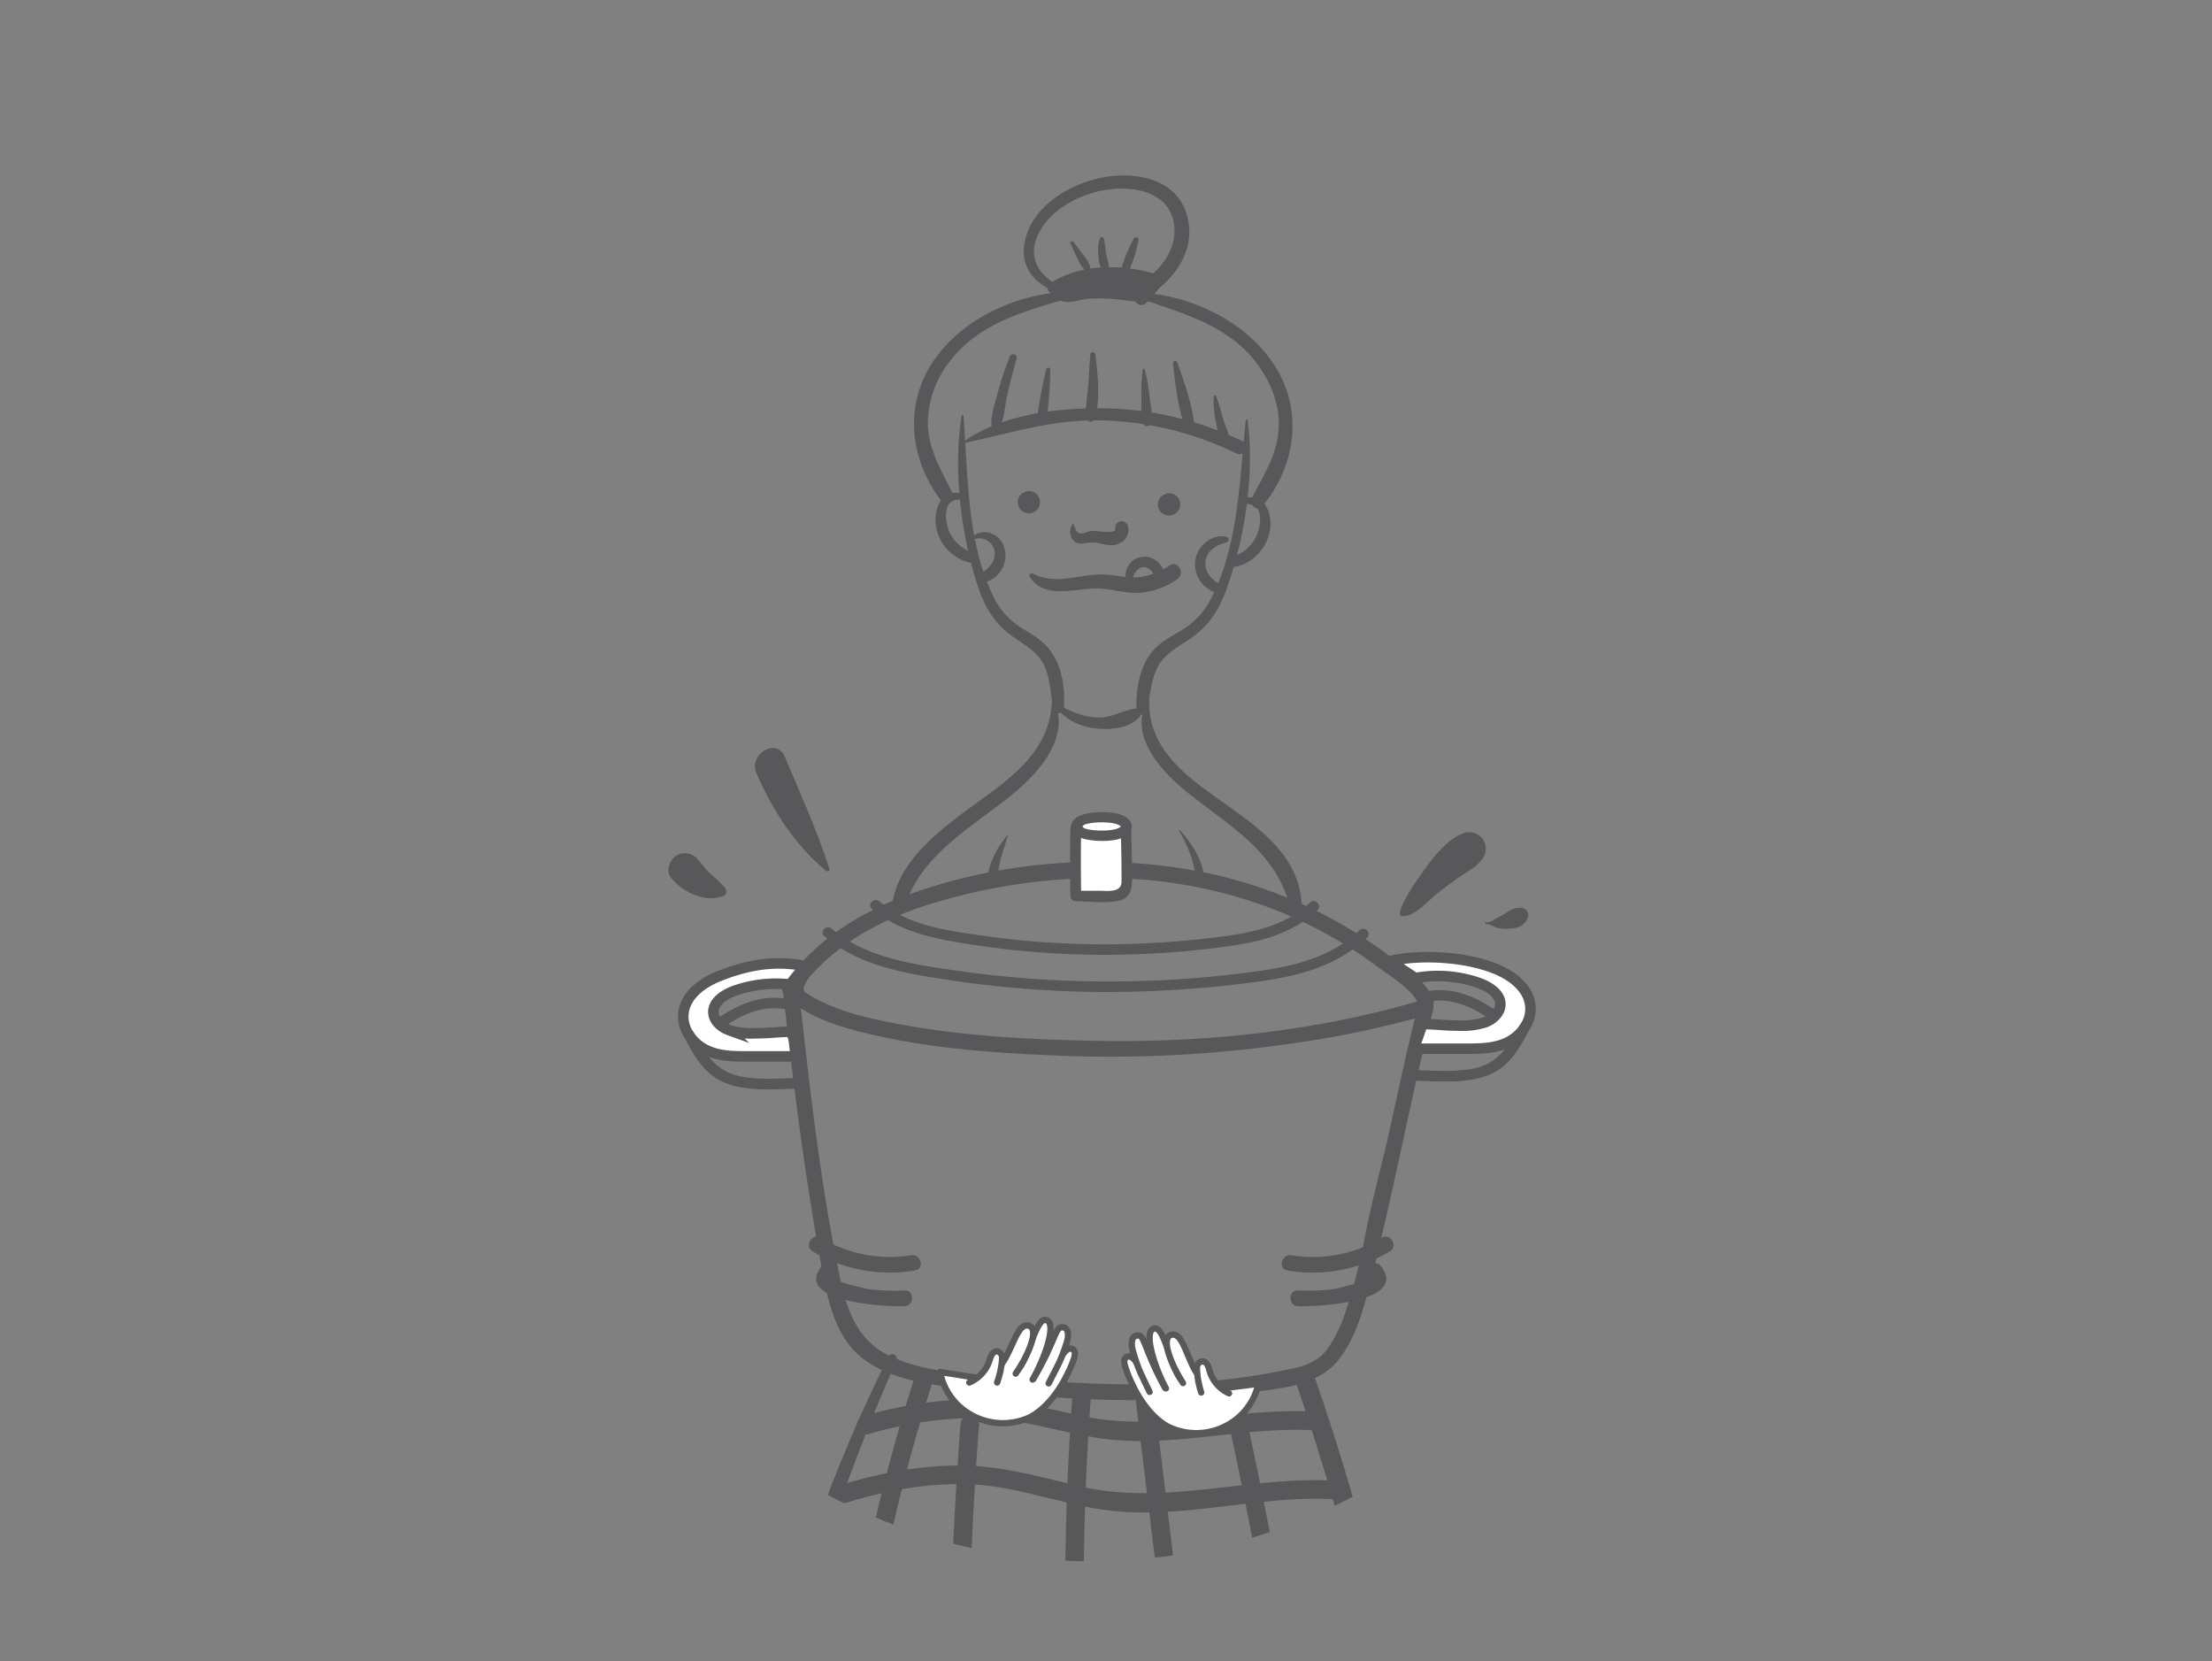 <svg id="Layer_1" data-name="Layer 1" xmlns="http://www.w3.org/2000/svg" xmlns:xlink="http://www.w3.org/1999/xlink" viewBox="0 0 595.28 446.98"><rect x="0" y="0" width="595.28" height="446.98" fill="#808080" stroke="none"/><defs><style>.cls-1,.cls-7{fill:none;}.cls-2{clip-path:url(#clip-path);}.cls-3{fill:#58585b;}.cls-4,.cls-5,.cls-6{fill:#fff;}.cls-4,.cls-6,.cls-7{stroke:#58585b;}.cls-4,.cls-7{stroke-miterlimit:10;}.cls-4{stroke-width:2.83px;}.cls-6{stroke-linecap:round;stroke-linejoin:round;stroke-width:1.7px;}</style><clipPath id="clip-path"><ellipse class="cls-1" cx="293.91" cy="226.28" rx="169.48" ry="193.84"/></clipPath></defs><title>illustration</title><g class="cls-2"><path class="cls-3" d="M258.78,111.87c-2.29,14.52-.23,31.45,4.22,45.42,1.69,5.29,4.23,10,8.75,13.4,4,3,8,4.62,9.8,9.7,1.17,3.35,1.3,7,1.91,10.49.3,1.7,2.78,1.17,2.87-.39.3-5.38-.49-11.35-3.91-15.72-1.9-2.43-4.49-3.92-7.07-5.53a20.53,20.53,0,0,1-8.07-8.8c-7.13-14.77-6.76-32.55-8-48.5,0-.26-.45-.37-.5-.07Z"/><path class="cls-3" d="M335.26,113.1c-1.72,15.85-1.87,33.78-9.51,48.26a20.67,20.67,0,0,1-7.66,8.15c-2.83,1.77-5.74,3.09-7.92,5.72-3.54,4.27-4.49,10.23-4.35,15.6,0,1.59,2.52,2.06,2.87.39.71-3.44.94-7.14,2.24-10.43,1.68-4.28,5.12-6.16,8.78-8.51,5.08-3.27,8.12-7.64,10.2-13.29,5.11-13.89,7.72-31.16,5.86-45.88a.25.25,0,0,0-.5,0Z"/><path class="cls-3" d="M258.09,132.69c-5-1.08-6.82,4.82-6.22,8.74a11.94,11.94,0,0,0,9.33,10,1.36,1.36,0,0,0,.72-2.61,11,11,0,0,1-6.21-5.21c-1.24-2.37-2.46-9,2.14-9.16,1,0,1.27-1.55.24-1.77Z"/><path class="cls-3" d="M336,135.66c4.6.27,3.12,7,1.8,9.26a11.06,11.06,0,0,1-6.38,5,1.36,1.36,0,0,0,.72,2.61c5.09-.77,9-5.23,9.69-10.26.53-3.86-1.34-9.25-6.07-8.37-1,.19-.73,1.72.24,1.77Z"/><path class="cls-3" d="M291.29,79.31c-7.95-1.84-16.63-7.63-11.52-17,3.44-6.29,11-10.13,17.88-11.23,7.65-1.23,17.47.64,18.37,9.83.65,6.66-4.11,12.1-9.3,15.53-2.13,1.4-.18,4.82,2,3.44,7.32-4.59,13.1-12.41,10.85-21.46-2.39-9.64-12.42-12.15-21.23-10.94-9.11,1.25-20,7.17-22.37,16.77-2.58,10.33,6.41,14.86,15,16.19.74.11,1.08-1,.32-1.15Z"/><path class="cls-3" d="M287.46,78.48C273.66,79,259,85.63,251.13,97.25c-8,11.86-6.26,26.64,2.34,37.71,1.34,1.73,3.69-.47,2.86-2.21-2.81-5.85-6.29-11.4-6.62-18.08a26.83,26.83,0,0,1,5.78-17.29c8-10.58,20.22-13.55,32.21-17.22a.87.87,0,0,0-.23-1.7Z"/><path class="cls-3" d="M307.18,80.48c11.77,4,24,7.33,31.57,18,3.31,4.66,5.56,10.37,5.4,16.15-.2,7.33-4,13.1-7.27,19.38-.9,1.73,1.47,3.88,2.86,2.21,9.14-11.05,11.1-26.13,3-38.29-7.62-11.44-21.84-18.26-35.33-19.18-1-.07-1.11,1.4-.23,1.7Z"/><path class="cls-3" d="M259,119.32c12.39-2.59,23.74-6.39,36.62-6.21A87.7,87.7,0,0,1,332.71,122c2.13,1,4-2.15,1.86-3.19a88.84,88.84,0,0,0-38.14-8.95c-12.37-.1-27.27,1.76-37.52,9.27a.08.08,0,0,0,.06.15Z"/><path class="cls-4" d="M215.26,284.25H201.32c-3.76,0-7.63,0-11.1-1.62s-6.45-5.2-6.34-9.3c.14-5.24,4.92-8.76,9.42-10.58,8-3.24,15.79-4.53,24.2-2.63l-2.63,5.12a33.7,33.7,0,0,0-16.67,1.17c-3,1-6.12,2.92-6.22,5.76-.08,2.23,1.88,4.18,4.16,5a20.44,20.44,0,0,0,7.3.86c3.7,0,5.78-.4,9.49-.41Z"/><path class="cls-3" d="M215.86,290c-5.35.17-11.63.69-16.87-.42-6.52-1.4-9.47-6.31-12.32-11.8-.84-1.62-3.29-.19-2.45,1.43,2.63,5.07,5.38,9.93,10.91,12.16,6.23,2.51,14.15,1.68,20.72,1.47,1.82-.06,1.83-2.89,0-2.83Z"/><path class="cls-3" d="M213,269c-6.95-1.63-13.42.68-19.17,4.57-1.5,1-.08,3.48,1.43,2.45,5.09-3.45,10.78-5.74,17-4.29,1.77.42,2.53-2.32.75-2.73Z"/><path class="cls-3" d="M381.65,270.46c-2.84,11.17-5.22,22.44-7.7,33.7-2.1,9.51-4.79,18.94-6.61,28.51a148.6,148.6,0,0,1-5.12,19.94,37,37,0,0,1-4.94,10.29c-3.37,4.52-8.19,5.11-13.44,6.15-23.57,4.66-47.82,3.94-71.62,1.71-10.85-1-23.17-1.2-33.14-6.1-8.84-4.34-11.39-12.92-13.26-22-5.21-25.2-8.06-51.13-10.87-76.68l-4,1.07c.78,1.79,3,3.21,4.5,4.21,5.75,3.73,12.81,5.64,19.41,7.17,15.64,3.62,31.86,4.84,47.86,5.52a338.69,338.69,0,0,0,65.53-3.26,261.79,261.79,0,0,0,36-7.64c2.61-.79,1.5-4.89-1.13-4.1-28.38,8.54-59.06,11.7-88.57,11.11-17.46-.35-35.11-1.23-52.32-4.44-7.68-1.43-15.79-3.16-22.72-6.92a17.17,17.17,0,0,1-4.16-2.89c-.78-.78-.4-.19-.71-.91-.83-1.9-4.19-1-4,1.07,2.76,25.14,5.9,50.39,10.52,75.26,1.44,7.76,3.34,17.13,9.31,22.82,7,6.64,17.65,8.24,26.8,9.35,25.24,3.08,51,4.9,76.35,1.56,8.91-1.18,20.59-1.42,26.61-9.07,4.93-6.27,6.94-14.56,8.88-22.14,6.12-23.91,10.51-48.27,16.6-72.2C386.42,268.93,382.32,267.8,381.65,270.46Z"/><path class="cls-3" d="M218.72,336.73a40.51,40.51,0,0,0,27.54,5.12c2.69-.43,1.55-4.53-1.13-4.1a35.85,35.85,0,0,1-24.27-4.7c-2.36-1.39-4.5,2.28-2.15,3.67Z"/><path class="cls-3" d="M221.19,340.64c-8,9.87,17.78,11,22.21,10.84,2.72-.13,2.74-4.38,0-4.25a50.41,50.41,0,0,1-9.9-.41c-.6-.09-10-2.25-9.3-3.16,1.71-2.11-1.29-5.14-3-3Z"/><path class="cls-3" d="M371.87,333.06a35.86,35.86,0,0,1-24.27,4.7c-2.68-.43-3.83,3.67-1.13,4.1A40.5,40.5,0,0,0,374,336.73c2.35-1.39.22-5.07-2.15-3.67Z"/><path class="cls-3" d="M368.54,343.65c.66.82-8.49,3-9.3,3.16a50.07,50.07,0,0,1-9.9.41c-2.74-.13-2.73,4.13,0,4.25,4.48.21,30.19-1,22.21-10.84-1.72-2.13-4.71.9-3,3Z"/><path class="cls-3" d="M214.5,267.15c9-12.86,23.29-20.3,38.08-24.57a157.37,157.37,0,0,1,46.81-6.31,127.58,127.58,0,0,1,43.24,8.35,118.75,118.75,0,0,1,20,10q4.28,2.67,8.34,5.69c3.09,2.3,9.2,5.94,10.61,9.72.95,2.54,5.06,1.44,4.1-1.13-1.84-4.93-7.26-8.24-11.31-11.32a123.14,123.14,0,0,0-16.91-10.85,125.07,125.07,0,0,0-35-12.31,149.65,149.65,0,0,0-78.35,6.44C230.91,245.75,219,253.37,210.83,265c-1.57,2.25,2.11,4.37,3.67,2.15Z"/><path class="cls-4" d="M380.5,282.18h13.93c3.76,0,7.63,0,11.1-1.62s6.45-5.2,6.34-9.3c-.14-5.24-4.92-8.76-9.42-10.58-8-3.24-20-4-28.43-2.07l6.86,4.56a33.7,33.7,0,0,1,16.67,1.17c3,1,6.12,2.92,6.22,5.76.08,2.23-1.88,4.18-4.16,5a20.44,20.44,0,0,1-7.3.86c-3.7,0-5.78-.4-9.49-.41Z"/><path class="cls-3" d="M379.9,290.74c6.56.21,14.51,1,20.72-1.47,5.52-2.23,8.28-7.1,10.91-12.16.84-1.62-1.61-3.05-2.45-1.43-2.82,5.44-5.81,10.48-12.32,11.8-5.28,1.07-11.48.6-16.87.42-1.82-.06-1.82,2.78,0,2.83Z"/><path class="cls-3" d="M383.54,269.67c6.2-1.45,11.9.84,17,4.29,1.51,1,2.93-1.43,1.43-2.45-5.75-3.9-12.23-6.2-19.17-4.57-1.78.42-1,3.15.75,2.73Z"/><path class="cls-5" d="M303.23,237.34c0-5.19-.05-9.6-.23-14.35l-13.48-.17c-.25,6.68,0,10.57-.07,17.08v1.17c3.44.06,6.29-.05,9.73,0a4.69,4.69,0,0,0,2.95-.6A3.82,3.82,0,0,0,303.23,237.34Z"/><path class="cls-3" d="M304.65,237.34q0-7.18-.23-14.35a1.44,1.44,0,0,0-1.42-1.42l-13.48-.17a1.44,1.44,0,0,0-1.42,1.42c-.2,6.08-.11,12.18-.05,18.26a1.44,1.44,0,0,0,1.42,1.42c3.65,0,8.11.66,11.67-.14,2.61-.59,3.4-2.53,3.51-5,.08-1.82-2.75-1.82-2.83,0-.13,3-4.09,2.3-6.29,2.32-2,0-4,0-6,0l1.42,1.42c-.06-6.08-.15-12.18.05-18.26l-1.42,1.42,13.48.17L301.59,223q.25,7.17.23,14.35A1.42,1.42,0,0,0,304.65,237.34Z"/><path class="cls-3" d="M283.1,187.83c-.15,15.86-13.62,23.05-24.85,31.59C250.18,225.54,241,233.5,240,244.24c-.18,1.92,2.79,2.22,3.29.45,3.87-13.89,17.16-21.49,27.83-29.86,7.65-6,17.84-16.46,12.12-27a.08.08,0,0,0-.15,0Z"/><path class="cls-3" d="M309.1,188.19c-6.14,9.89,4.24,20.21,11.4,25.8,10.81,8.45,22.91,15.5,26.52,29.67.46,1.79,3.41,1.47,3.29-.45-1.66-26.19-41.74-28.72-41.05-55a.08.08,0,0,0-.15,0Z"/><path class="cls-3" d="M283.68,189.11c2,4.05,6.32,6.22,10.69,6.84,4,.57,10.27.13,12.65-3.57.63-1-.41-1.89-1.35-1.76-3.8.53-6.53,2.69-10.69,2.43s-7.66-2-11.21-4a.07.07,0,0,0-.09.09Z"/><path class="cls-3" d="M271,224.87c-2.81,3.37-5.68,8.61-5.15,13.15a1,1,0,0,0,1.88.25c.82-2.14.91-4.52,1.5-6.74s1.27-4.38,2-6.53a.15.15,0,0,0-.24-.14Z"/><path class="cls-3" d="M317.29,223.57a36.59,36.59,0,0,1,3.41,7.38c.75,2.33,1,4.8,1.86,7.1a.79.79,0,0,0,1.54-.21c.34-5.24-3.18-10.75-6.55-14.46-.12-.13-.34,0-.25.19Z"/><path class="cls-3" d="M277.1,155.09c3.45,6,11.51,3.53,17,3.26,4.39-.22,8.55,1.52,13,1.12a19.58,19.58,0,0,0,9.74-3.68c2.17-1.56.19-5.14-2.13-3.65a17.69,17.69,0,0,1-9.18,3.23c-3.27.08-6.47-.93-9.75-.8-6.49.24-11.6,2.84-17.91-.26a.58.58,0,0,0-.78.78Z"/><path class="cls-3" d="M307.16,80.34s-1.25.66-1.3.65c-6.24-1.59-12.31-2.46-19.18-1l-3.29-2.5c7.36-4.84,19.31-4.63,27.65-1.78Z"/><path class="cls-3" d="M307.15,80.3c-2,.69-4.17-.6-6.18-1.11A35,35,0,0,0,293,78.12c-1.55,0-4.74.86-5.78.52-.87-.28-2.07-1.66-2.81-2.24l-.3,2.32c7.89-4.58,18-4,26.41-1.25l-.82-3.12a54.2,54.2,0,0,0-4.1,5.09c-1.14,1.73,1.37,3.53,2.8,2.16a50.29,50.29,0,0,0,3.95-4.6,1.9,1.9,0,0,0-.82-3.12c-9.36-2.89-20.38-3.07-28.89,2.3a1.5,1.5,0,0,0,0,2.55A15.92,15.92,0,0,0,285.81,81c2.19.81,4.91-.49,7.22-.64a56.89,56.89,0,0,1,10.29.5c2.17.26,2.25.52,3.86-.49C307.22,80.35,307.2,80.28,307.15,80.3Z"/><path class="cls-3" d="M288.68,140.9a3.76,3.76,0,0,0-.09,4.14c1.22,1.86,3.11,1.06,4.9.93,2.76-.21,5.08,1.57,7.81.22a3.86,3.86,0,0,0,2.18-4.74,1.73,1.73,0,0,0-3.33.92c.31,1.45-5.59.35-6.47.48-1.11.16-2.85,1.3-3.89.16-.38-.41-.63-1.59-1-2.11a.08.08,0,0,0-.14,0Z"/><path class="cls-3" d="M275.12,132.71a3,3,0,1,0,1.23-.53"/><path class="cls-3" d="M312.84,133.29a3,3,0,1,0,1.23-.53"/><path class="cls-3" d="M304.87,156.38a3.68,3.68,0,0,1,2.37-3.71,2.81,2.81,0,0,1,3.29,2.74c.05,1.95,3.08,2,3,0-.09-3.27-3.07-6.17-6.45-5.54a5.07,5.07,0,0,0-3.86,6.73c.32.79,1.67.79,1.62-.22Z"/><path class="cls-3" d="M239.15,365c-28.51,56.66-43,120.63-45.39,183.84a2.06,2.06,0,0,0,3.06,1.76c25-11.73,51.83,5.59,76.75,8.76a59.94,59.94,0,0,0,17.7,0c6.4-1.09,12-4.12,18-6.36,13.62-5.06,27.62-1.78,41.56-.3,8.4.89,18.8,2,26.82-1.33,8.34-3.47,9.29-13,9-20.95-.92-24.87-4.85-50-9.62-74.44a648.9,648.9,0,0,0-23-84.75c-1.09-3.19-6.17-1.82-5.07,1.4,16.32,47.8,27.39,97,31.71,147.33.69,8,4,23.69-6,27-8.93,3-20.35,1.1-29.41-.06-12.54-1.6-25.16-3.33-37.31,1.24-5.13,1.93-10,4.5-15.31,5.87a52.25,52.25,0,0,1-21.19.69c-25.27-4-51.22-19.69-76.66-7.66l3.06,1.76c2.18-63.48,17.94-124.62,43.36-182.66.59-1.35-1.34-2.56-2-1.19Z"/><path class="cls-3" d="M271.74,96a86.9,86.9,0,0,0-3.47,10.53c-.77,2.87-1.83,5.8-1.33,8.77a1,1,0,0,0,1.87.24c1.48-2.68,1.55-6,2.2-9,.74-3.38,1.67-6.71,2.57-10.06.33-1.22-1.39-1.62-1.85-.51Z"/><path class="cls-3" d="M281.56,99.32a133,133,0,0,0-2.5,13.31c-.16,1,.92,2.27,1.95,1.5l.28-.21a1.22,1.22,0,0,0-.61-2.25h-.33l1.32,1.32a133.08,133.08,0,0,0,1-13.5.59.59,0,0,0-1.15-.16Z"/><path class="cls-3" d="M293.41,95.44c-.24,2.82-.36,5.64-.56,8.46s-.84,5.72-.52,8.44a1.18,1.18,0,0,0,2.3.31c1.54-5.09.78-12,.16-17.21a.69.69,0,0,0-1.38,0Z"/><path class="cls-3" d="M307.55,99.42a41.8,41.8,0,0,0-.37,7.74c0,2.36-.32,4.89.69,7.06.37.8,1.54.5,1.77-.23.73-2.29,0-5-.31-7.38a39.67,39.67,0,0,0-1.27-7.19c-.07-.23-.46-.27-.51,0Z"/><path class="cls-3" d="M315.64,97.73c.69,5.67,1.32,12.37,3.46,17.67.46,1.15,2.48,1.16,2.38-.32-.41-5.75-2.75-12.09-4.63-17.51-.21-.6-1.29-.56-1.2.16Z"/><path class="cls-3" d="M326.63,106.71a24.9,24.9,0,0,0,.51,6.32c.38,2,.64,4.42,1.78,6.18.53.81,2,.57,2-.53-.14-2-1.1-3.86-1.68-5.76-.63-2.1-1.16-4.24-1.94-6.3a.32.32,0,0,0-.63.08Z"/><path class="cls-3" d="M288.12,65.55c.57,1.27,1.12,2.54,1.74,3.79a10.56,10.56,0,0,0,2,3.32.92.92,0,0,0,1.53-.89,10.54,10.54,0,0,0-2-3.33c-.8-1.14-1.66-2.23-2.5-3.34a.45.45,0,0,0-.78.46Z"/><path class="cls-3" d="M296.07,64.07a9.32,9.32,0,0,0-.48,4.46c.12,1.4.16,3.17,1.25,4.16a.89.89,0,0,0,1.47-.39c.28-1.3-.35-2.5-.6-3.78-.29-1.43-.27-2.92-.66-4.33-.11-.4-.78-.57-1-.13Z"/><path class="cls-3" d="M305.15,64.14a39.33,39.33,0,0,0-3.25,7.7c-.29,1.14,1.42,2,2,.83a39.3,39.3,0,0,0,2.49-8c.17-.7-.86-1.21-1.21-.51Z"/><path class="cls-3" d="M261.7,145.28a4.18,4.18,0,0,1,6,3.35c.22,2.39-1.51,4.18-3.34,5.45-1.19.82-.51,3.06,1.05,2.5a7.5,7.5,0,0,0,4.69-9.77c-1.45-3.57-6-5-8.77-2a.29.29,0,0,0,.35.46Z"/><path class="cls-3" d="M330.1,144.43c-3.9-.78-7.74,2.29-8.39,6.13a8,8,0,0,0,5.34,8.85,1.32,1.32,0,0,0,1-2.4c-2.12-1.12-3.87-3.21-3.66-5.74.26-3.05,3-4.65,5.69-5.33a.79.79,0,0,0,0-1.51Z"/><path class="cls-3" d="M212.09,451c25.33-10.68,52.72-.52,78.74,1.4,13.23,1,25.51-1.07,38.27-4.41,13.52-3.54,27.55-7.52,41.15-2.17,3,1.18,4.29-3.66,1.33-4.82-12.69-5-26-2.41-38.77.86-14.07,3.6-27.33,6.63-42,5.55-26.5-2-54.24-12.11-80.07-1.22-2.92,1.23-1.64,6.07,1.33,4.82Z"/><path class="cls-3" d="M219.2,426.13c10.1-7.14,22.88-5.61,34.4-3.69,12.9,2.15,25.62,5.3,38.57,7.2,11.71,1.72,23.42,2.28,35.17.53,13.19-2,26-5.94,39.45-5.83,3.22,0,3.22-5,0-5-13-.11-25.37,3.43-38,5.57-14.32,2.42-28.56,1.21-42.77-1.32-12.67-2.26-25.2-5.37-38-7-10.75-1.38-22.15-1.25-31.32,5.24-2.61,1.84-.11,6.18,2.52,4.32Z"/><path class="cls-3" d="M226.46,404.73c11-3.45,22.29-5.69,33.84-5.37,11.95.33,22.85,4.52,34.49,6.55,21.66,3.78,43.12-3.84,64.83-2.47,3.21.2,3.2-4.8,0-5-23.24-1.47-46,6.94-69.11,1.47-10.7-2.53-20.94-5.53-32-5.58-11.35-.06-22.54,2.18-33.33,5.58-3.06,1-1.75,5.79,1.33,4.82Z"/><path class="cls-3" d="M233.71,385.91a102.11,102.11,0,0,1,30.63-4.36c10.55.28,20.34,3.64,30.66,5.3,19.58,3.14,39-3.07,58.64-2,3.21.18,3.2-4.82,0-5-21.11-1.18-41.8,5.67-62.82,1.08-9.45-2.07-18.59-4.39-28.33-4.43a108.67,108.67,0,0,0-30.1,4.56c-3.09.88-1.78,5.7,1.33,4.82Z"/><path class="cls-3" d="M246,371a480.65,480.65,0,0,0-22,174.18c.19,3.2,5.19,3.22,5,0a476.61,476.61,0,0,1,21.82-172.85c1-3.07-3.84-4.39-4.82-1.33Z"/><path class="cls-3" d="M258.48,383.22a1112.74,1112.74,0,0,0,.17,169c.25,3.19,5.25,3.21,5,0a1112.74,1112.74,0,0,1-.17-169c.24-3.21-4.76-3.19-5,0Z"/><path class="cls-3" d="M288.68,374.54a738.79,738.79,0,0,0,8.17,177.16c.53,3.17,5.35,1.82,4.82-1.33a733.39,733.39,0,0,1-8-175.83c.24-3.21-4.76-3.19-5,0Z"/><path class="cls-3" d="M330.1,380.48a1193.83,1193.83,0,0,1,24.77,167.41c.24,3.19,5.24,3.21,5,0a1203.44,1203.44,0,0,0-25-168.73c-.69-3.14-5.52-1.81-4.82,1.33Z"/><path class="cls-3" d="M331.26,547.27l-20.78-171.8c-.38-3.15-5.39-3.19-5,0l20.78,171.8c.38,3.15,5.39,3.19,5,0Z"/><path class="cls-6" d="M285.12,366.15c1.7-3.82,3.16-3.32,3.4-3.19s1.25.55.45,2.75a30.65,30.65,0,0,1-1.86,4.31c-2,4.13-5.61,9.19-10.19,11.44a17.32,17.32,0,0,1-15.31-.61A16.78,16.78,0,0,1,253,369.17l9.37,1.48"/><path class="cls-6" d="M278.11,371c6.49-11.1,5.74-14.36,8.14-13.82,1.44.33,1.33,2.51.85,4-1.81,5.53-2.22,5.76-4.89,11.05"/><path class="cls-6" d="M273.57,369c3.4-3.23,5.14-15,8.14-13.75,2.81,1.21-.93,11-3.82,15.95"/><path class="cls-6" d="M267.33,368.58c2.19-.32,3.71-4,4.66-6,1.34-2.8,2.61-6.44,4.81-5.88,3.19.81-.35,8.47-3.46,12.91"/><path class="cls-6" d="M260.86,372a9.69,9.69,0,0,0,5.5-6.14c.28-1.07,1-2.54,2.24-2.18a1.78,1.78,0,0,1,1.09,1.84,23.88,23.88,0,0,1-1.35,6.48"/><path class="cls-6" d="M306.68,368.35c-1.58-3.87-3.06-3.41-3.3-3.29-.39.2-1.27.51-.54,2.74a30.65,30.65,0,0,0,1.73,4.37c1.89,4.19,5.33,9.36,9.84,11.75a17.32,17.32,0,0,0,15.32-.14,16.78,16.78,0,0,0,8.92-11.43l-9.41,1.19"/><path class="cls-6" d="M313.53,373.44c-6.15-11.3-5.3-14.53-7.71-14.06-1.45.28-1.41,2.47-1,3.95,1.64,5.58,2,5.82,4.55,11.2"/><path class="cls-6" d="M318.14,371.53c-3.3-3.33-4.68-15.18-7.71-14-2.85,1.12.59,11.06,3.34,16.05"/><path class="cls-6" d="M324.39,371.32c-2.18-.39-3.58-4.14-4.48-6.17-1.25-2.84-2.42-6.51-4.62-6-3.21.71.09,8.47,3.07,13"/><path class="cls-6" d="M330.75,374.92a9.69,9.69,0,0,1-5.31-6.31c-.25-1.08-.88-2.57-2.18-2.25a1.78,1.78,0,0,0-1.15,1.81,23.88,23.88,0,0,0,1.15,6.52"/><polyline class="cls-7" points="241.69 397.65 235.81 417.69 244.11 418.04 256.2 419.77 260 408.71 259.31 396.62"/><ellipse class="cls-5" cx="296.45" cy="222.35" rx="6.74" ry="2.46"/><path class="cls-3" d="M301.82,222c-.4,2.15-10.47,1.7-10.47.38s10.08-1.77,10.47.38c.33,1.79,3.06,1,2.73-.75-.61-3.29-6.06-3.55-8.56-3.49-2.27.06-7.7.55-7.7,3.87s5,3.74,7.24,3.86c2.56.14,8.39-.06,9-3.48C304.89,220.94,302.15,220.17,301.82,222Z"/><path class="cls-3" d="M223.18,233.76c-3.25-10.28-7.85-20.24-12-30.18-2.19-5.19-9.83-.72-7.61,4.45,4.23,9.84,10.42,19.45,18.71,26.28.4.33,1.12,0,.94-.55Z"/><path class="cls-3" d="M377.25,246.46c2.93.69,7.46-4.43,9.48-6s4.22-3.26,6.44-4.75c2.38-1.6,4.61-2.65,6.12-5.17a4.45,4.45,0,0,0-5-6.47c-5.34,1.55-10,8.51-13.1,12.94-.34.49-6.11,9-4,9.49Z"/><path class="cls-3" d="M195.06,238.88a28.57,28.57,0,0,0-3.84-3.72c-1.48-1.3-2.44-3-3.83-4.34a4.37,4.37,0,0,0-5.72-.34c-1.53,1.22-2.46,3.88-1.12,5.62,3,3.94,9.39,7,14.24,4.94.9-.39.76-1.55.28-2.17Z"/><path class="cls-3" d="M399.94,248.62c1.14.09,1.85.71,2.88,1a11,11,0,0,0,3.2.26c2.39,0,4.26-.75,5.19-3.06a2,2,0,0,0-1.41-2.48c-2.05-.32-3.21.43-4.87,1.53-.69.46-1.44.79-2.16,1.19-1,.56-1.59,1.16-2.84,1.06-.3,0-.3.45,0,.47Z"/><path class="cls-3" d="M234.64,244.52c7.91,6.74,18.4,8.37,28.37,9.87a233.36,233.36,0,0,0,33.72,2.53,242.36,242.36,0,0,0,33.56-2.27c9-1.22,17.5-3.44,24.26-9.78,1.33-1.25-.67-3.25-2-2-7.19,6.74-16.64,8.29-26.06,9.43a239.91,239.91,0,0,1-29.76,1.79,230.16,230.16,0,0,1-31.22-2.17c-9.87-1.39-21-2.71-28.87-9.39-1.38-1.18-3.4.82-2,2Z"/><path class="cls-3" d="M221.81,251.87c9.47,8.18,22.27,10.13,34.26,11.94a284.08,284.08,0,0,0,40.62,3.11,299.47,299.47,0,0,0,40.59-2.61c11.26-1.46,22.15-4,30.61-12,1.33-1.26-.68-3.26-2-2-9.12,8.64-21.32,10.34-33.3,11.77a287.63,287.63,0,0,1-35.9,2,280.88,280.88,0,0,1-38.13-2.75c-11.88-1.71-25.34-3.34-34.74-11.47-1.37-1.19-3.39.81-2,2Z"/></g></svg>
